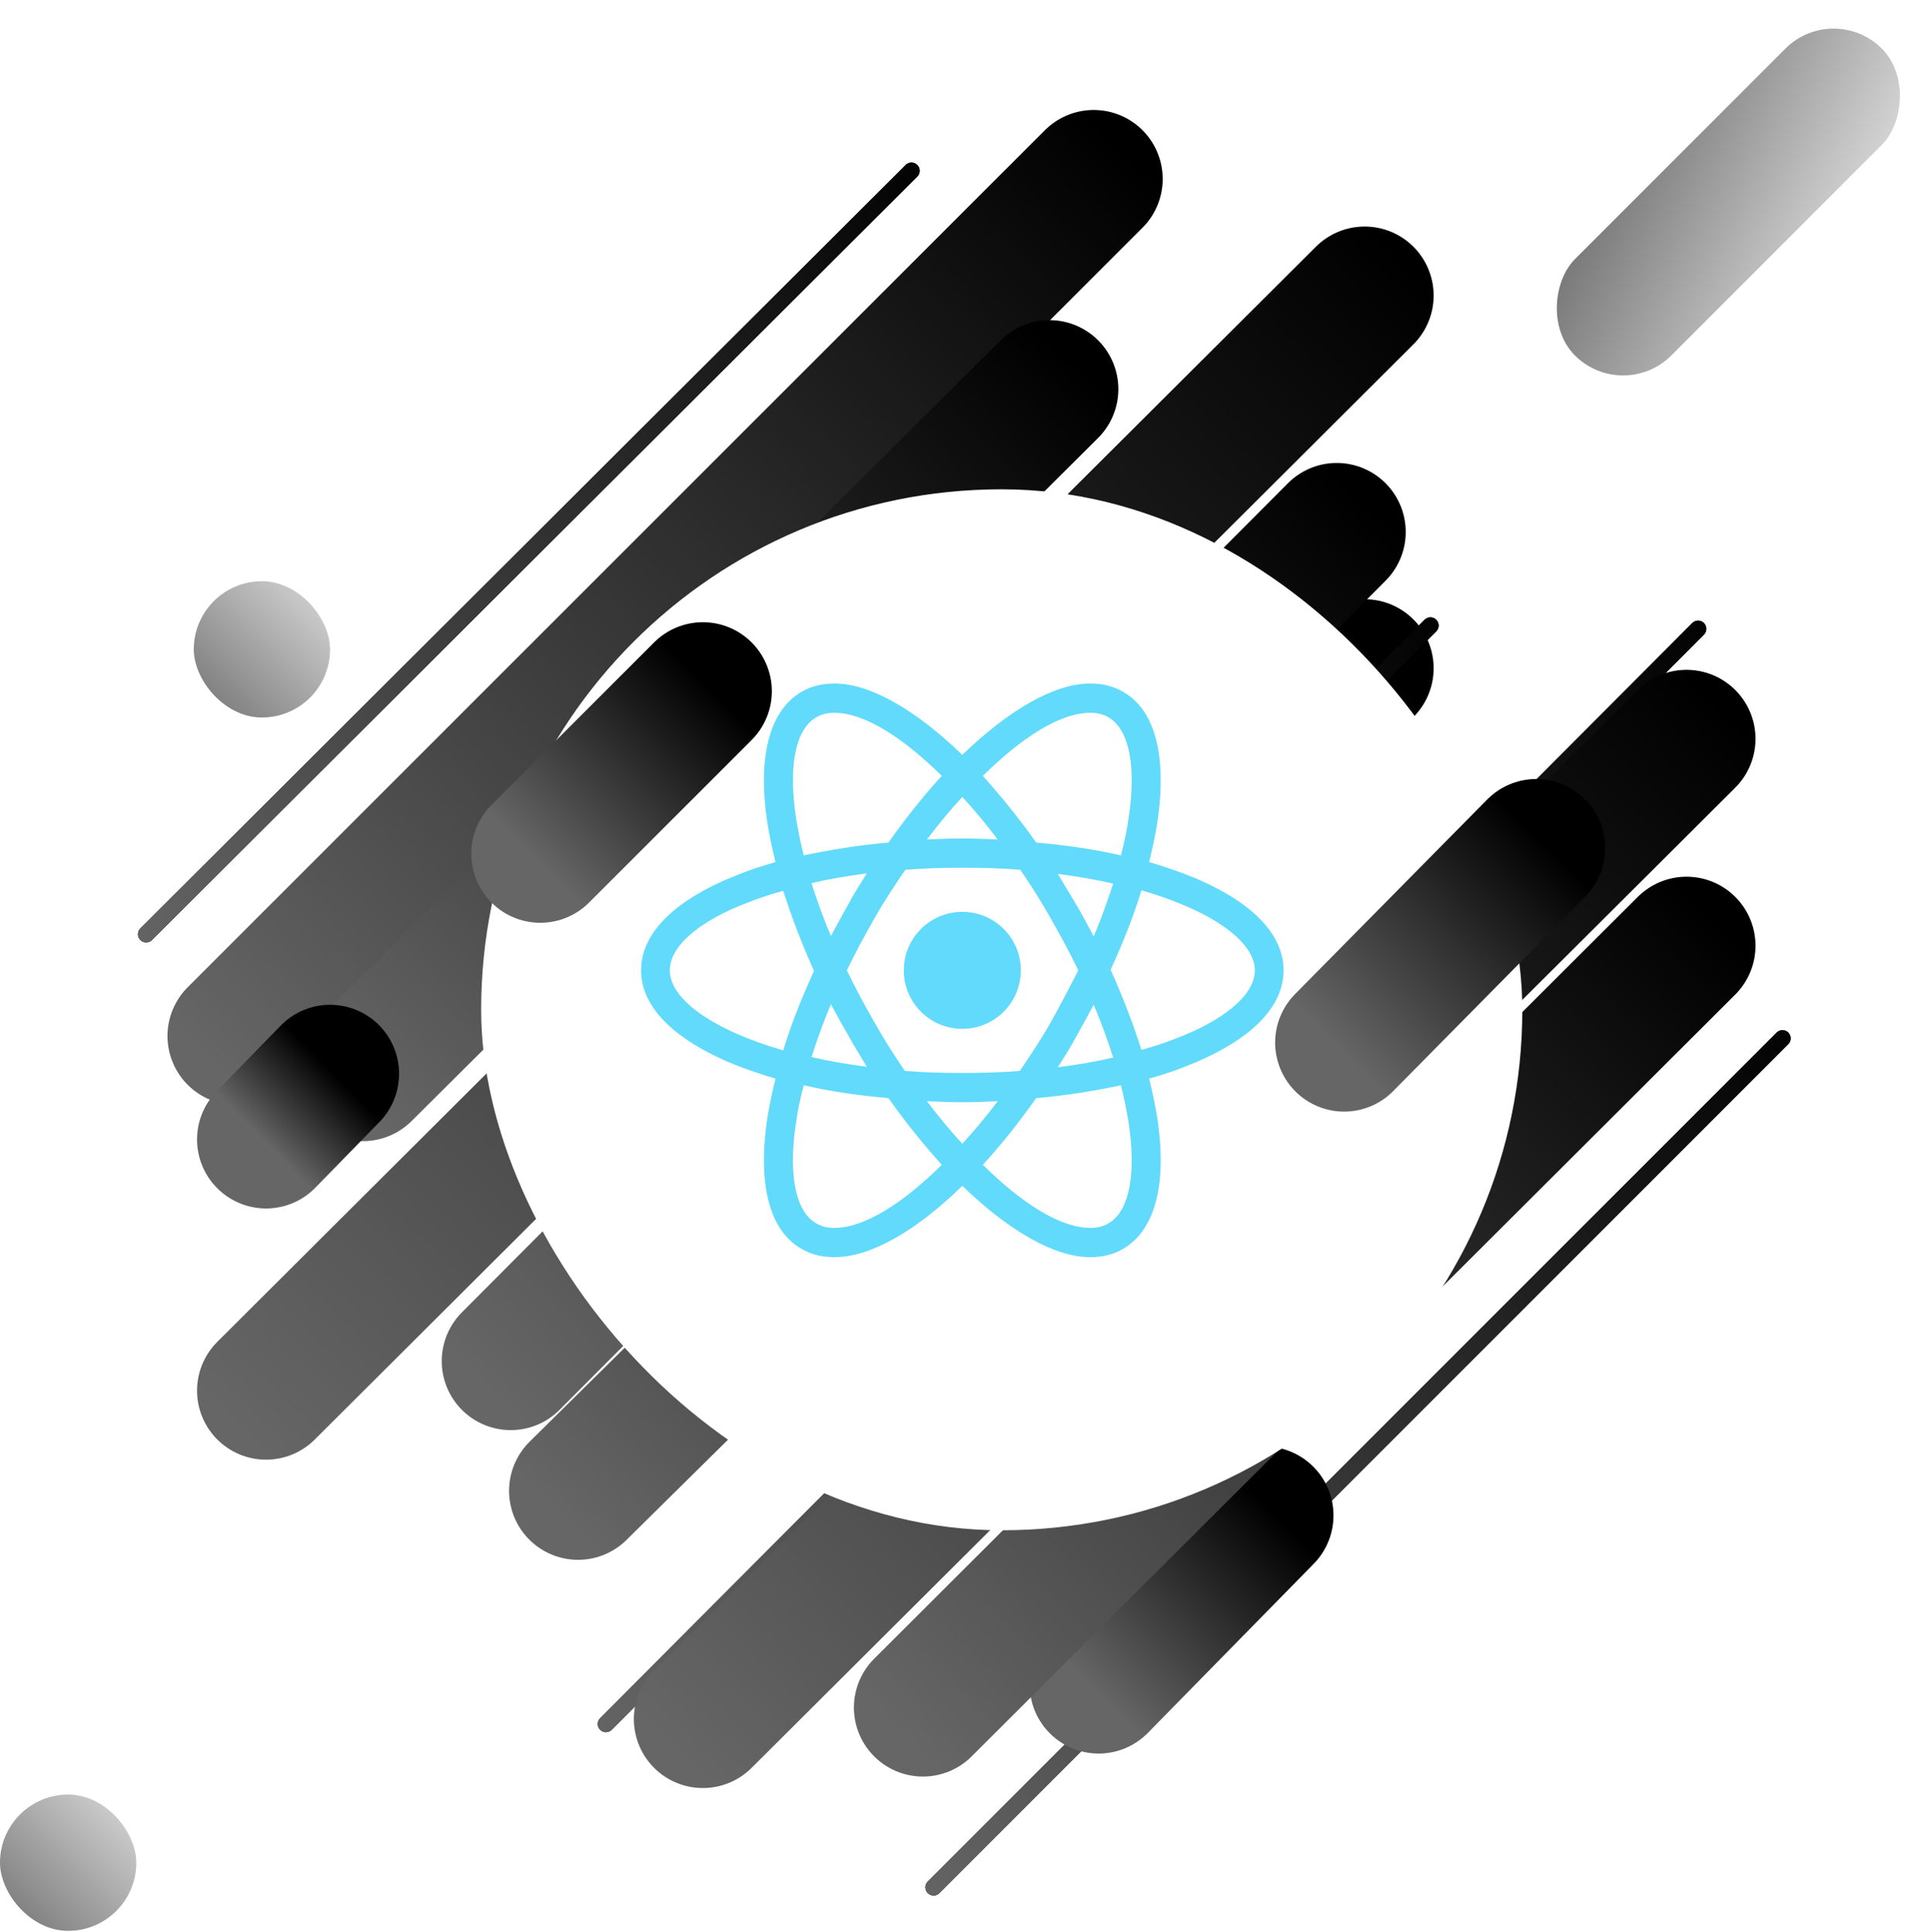 <svg width="1175" height="1176" viewBox="0 0 1175 1176" fill="none" xmlns="http://www.w3.org/2000/svg">
<path d="M830.814 406.736L713.84 525.159" stroke="url(#paint0_linear_318_8)" stroke-width="84" stroke-linecap="round"/>
<path d="M813.818 323.79L310.931 828.462" stroke="url(#paint1_linear_318_8)" stroke-width="84" stroke-linecap="round"/>
<path d="M1085.18 632.02L568.373 1148.75" stroke="black" stroke-width="10" stroke-linecap="round"/>
<path d="M1085.18 632.02L568.373 1148.75" stroke="url(#paint2_linear_318_8)" stroke-width="10" stroke-linecap="round"/>
<path d="M870.856 380.753L354.045 897.487" stroke="black" stroke-width="10" stroke-linecap="round"/>
<path d="M870.856 380.753L354.045 897.487" stroke="url(#paint3_linear_318_8)" stroke-width="10" stroke-linecap="round"/>
<path d="M554.927 103.933L88.98 568.631" stroke="black" stroke-width="10" stroke-linecap="round"/>
<path d="M554.927 103.933L88.98 568.631" stroke="url(#paint4_linear_318_8)" stroke-width="10" stroke-linecap="round"/>
<path d="M1033.82 382.752L368.917 1049.32" stroke="black" stroke-width="10" stroke-linecap="round"/>
<path d="M1033.82 382.752L368.917 1049.32" stroke="url(#paint5_linear_318_8)" stroke-width="10" stroke-linecap="round"/>
<path d="M769.828 922.401L668.851 1025.33" stroke="url(#paint6_linear_318_8)" stroke-width="84" stroke-linecap="round"/>
<path d="M1026.77 449.708L427.904 1046.32" stroke="url(#paint7_linear_318_8)" stroke-width="84" stroke-linecap="round"/>
<path d="M1026.77 575.626L561.875 1039.33" stroke="url(#paint8_linear_318_8)" stroke-width="84" stroke-linecap="round"/>
<path d="M830.814 179.883L161.964 846.451" stroke="url(#paint9_linear_318_8)" stroke-width="84" stroke-linecap="round"/>
<path d="M769.828 494.679L351.921 907.411" stroke="url(#paint10_linear_318_8)" stroke-width="84" stroke-linecap="round"/>
<path d="M665.851 108.93L143.968 630.591" stroke="url(#paint11_linear_318_8)" stroke-width="84" stroke-linecap="round"/>
<path d="M638.857 236.846L220.951 652.576" stroke="url(#paint12_linear_318_8)" stroke-width="84" stroke-linecap="round"/>
<path d="M200.955 653.576L161.964 693.55" stroke="url(#paint13_linear_318_8)" stroke-width="84" stroke-linecap="round"/>
<g filter="url(#filter0_dd_318_8)">
<rect x="268.94" y="273.822" width="633.858" height="633.589" rx="316.794" fill="white"/>
</g>
<rect width="82.964" height="264.22" rx="41.482" transform="matrix(0.707 0.707 -0.707 0.707 1116.32 0.237)" fill="url(#paint14_linear_318_8)"/>
<rect y="1092.29" width="82.981" height="82.946" rx="41.473" fill="url(#paint15_linear_318_8)"/>
<rect x="117.974" y="353.771" width="82.981" height="82.946" rx="41.473" fill="url(#paint16_linear_318_8)"/>
<g clip-path="url(#clip0_318_8)">
<rect width="391.16" height="391.16" transform="translate(390 395)" fill="white"/>
<path d="M721.151 531.905C714.278 529.406 707.092 526.908 699.593 524.722C701.468 517.227 703.03 509.732 704.28 502.549C710.841 461.326 703.655 432.282 683.66 421.039C677.723 417.604 671.162 416.042 663.664 416.042C641.794 416.042 613.988 432.282 585.869 459.452C557.75 432.282 529.944 416.042 508.074 416.042C500.575 416.042 494.014 417.604 488.078 421.039C468.083 432.594 460.897 461.638 467.458 502.549C468.708 509.732 470.27 517.227 472.144 524.722C464.646 526.908 457.46 529.094 450.587 531.905C411.533 546.895 390.288 567.507 390.288 590.617C390.288 613.727 411.845 634.338 450.587 649.329C457.46 651.827 464.646 654.325 472.144 656.511C470.27 664.007 468.708 671.502 467.458 678.685C460.897 719.908 468.083 748.951 488.078 760.194C494.014 763.629 500.575 765.191 508.074 765.191C530.256 765.191 558.063 748.951 585.869 721.782C613.988 748.951 641.794 765.191 663.664 765.191C671.162 765.191 677.723 763.629 683.66 760.194C703.655 748.639 710.841 719.595 704.28 678.685C703.03 671.502 701.468 664.007 699.593 656.511C707.092 654.325 714.278 652.139 721.151 649.329C760.205 634.338 781.45 613.727 781.45 590.617C781.45 567.507 760.205 546.895 721.151 531.905ZM674.911 436.654C687.721 444.149 692.095 467.259 686.784 500.05C685.847 506.609 684.284 513.479 682.41 520.662C666.163 516.915 648.98 514.416 630.859 512.855C620.236 497.864 609.301 484.436 598.366 472.256C621.486 449.458 644.918 433.843 663.976 433.843C668.038 433.843 671.787 434.78 674.911 436.654ZM639.919 621.846C634.296 631.84 627.735 641.833 620.861 651.827C609.301 652.764 597.741 653.076 585.869 653.076C573.684 653.076 562.124 652.764 550.877 651.827C544.003 641.833 537.755 631.84 532.131 621.846C526.195 611.541 520.571 600.922 515.572 590.617C520.571 580.311 526.195 569.693 532.131 559.387C537.755 549.393 544.316 539.4 551.189 529.406C562.749 528.47 574.309 528.157 586.181 528.157C598.366 528.157 609.926 528.47 621.174 529.406C628.047 539.4 634.296 549.393 639.919 559.387C645.855 569.693 651.479 580.311 656.478 590.617C651.167 600.922 645.855 611.228 639.919 621.846ZM665.851 611.541C670.537 622.471 674.287 633.089 677.723 643.707C667.101 646.206 655.853 648.079 643.981 649.641C647.73 643.707 651.792 637.461 655.228 630.903C658.978 624.345 662.414 617.787 665.851 611.541ZM585.869 696.173C578.371 688.053 571.185 679.309 564.311 670.252C571.497 670.565 578.683 670.877 585.869 670.877C593.055 670.877 600.241 670.565 607.427 670.252C600.553 679.309 593.367 688.053 585.869 696.173ZM527.757 649.329C515.885 647.767 504.637 645.893 494.014 643.395C497.451 633.089 501.2 622.159 505.887 611.228C509.324 617.474 512.76 624.032 516.509 630.278C520.259 637.149 524.008 643.083 527.757 649.329ZM505.887 569.693C501.2 558.762 497.451 548.144 494.014 537.526C504.637 535.028 515.885 533.154 527.757 531.592C524.008 537.526 519.946 543.772 516.509 550.33C512.76 556.889 509.324 563.447 505.887 569.693ZM585.869 485.06C593.367 493.18 600.553 501.924 607.427 510.981C600.241 510.669 593.055 510.356 585.869 510.356C578.683 510.356 571.497 510.669 564.311 510.981C571.185 501.924 578.371 493.18 585.869 485.06ZM655.228 550.643L643.981 531.905C655.853 533.466 667.101 535.34 677.723 537.838C674.287 548.144 670.537 559.075 665.851 570.005C662.414 563.447 658.978 556.889 655.228 550.643ZM484.954 500.05C479.643 467.259 484.017 444.149 496.826 436.654C499.951 434.78 503.7 433.843 507.761 433.843C526.507 433.843 549.939 449.146 573.372 472.256C562.437 484.123 551.502 497.864 540.879 512.855C522.758 514.416 505.574 517.227 489.328 520.662C487.453 513.479 486.204 506.609 484.954 500.05ZM407.784 590.617C407.784 575.939 425.592 560.324 456.835 548.769C463.084 546.27 469.957 544.084 476.831 542.211C481.83 557.825 488.078 574.377 495.577 590.929C488.078 607.481 481.517 623.72 476.831 639.335C433.715 626.843 407.784 608.105 407.784 590.617ZM496.826 744.579C484.017 737.084 479.643 713.974 484.954 681.183C485.891 674.625 487.453 667.754 489.328 660.571C505.574 664.319 522.758 666.817 540.879 668.379C551.502 683.369 562.437 696.798 573.372 708.977C550.252 731.775 526.82 747.39 507.761 747.39C503.7 747.39 499.951 746.453 496.826 744.579ZM686.784 681.183C692.095 713.974 687.721 737.084 674.911 744.579C671.787 746.453 668.038 747.39 663.976 747.39C645.231 747.39 621.798 732.087 598.366 708.977C609.301 697.11 620.236 683.369 630.859 668.379C648.98 666.817 666.163 664.007 682.41 660.571C684.284 667.754 685.534 674.625 686.784 681.183ZM714.903 632.465C708.654 634.963 701.78 637.149 694.907 639.023C689.908 623.408 683.66 606.856 676.161 590.304C683.66 573.753 690.221 557.513 694.907 541.898C738.022 554.39 763.954 573.128 763.954 590.617C763.954 605.295 745.833 620.91 714.903 632.465Z" fill="#61DAFB"/>
<path d="M585.869 626.218C605.54 626.218 621.486 610.279 621.486 590.617C621.486 570.954 605.54 555.015 585.869 555.015C566.198 555.015 550.252 570.954 550.252 590.617C550.252 610.279 566.198 626.218 585.869 626.218Z" fill="#61DAFB"/>
<animateTransform  attributeName="transform" begin="0s" dur="10s" type="rotate" from="0 590 590" to="360 586 586" repeatCount="indefinite" />
</g>
<path d="M935.291 516.165L818.317 634.588" stroke="url(#paint17_linear_318_8)" stroke-width="84" stroke-linecap="round"/>
<path d="M427.904 420.727L328.926 519.663" stroke="url(#paint18_linear_318_8)" stroke-width="84" stroke-linecap="round"/>
<defs>
<filter id="filter0_dd_318_8" x="264.94" y="269.822" width="673.858" height="673.589" filterUnits="userSpaceOnUse" color-interpolation-filters="sRGB">
<feFlood flood-opacity="0" result="BackgroundImageFix"/>
<feColorMatrix in="SourceAlpha" type="matrix" values="0 0 0 0 0 0 0 0 0 0 0 0 0 0 0 0 0 0 127 0" result="hardAlpha"/>
<feOffset dx="16" dy="16"/>
<feGaussianBlur stdDeviation="10"/>
<feComposite in2="hardAlpha" operator="out"/>
<feColorMatrix type="matrix" values="0 0 0 0 0 0 0 0 0 0 0 0 0 0 0 0 0 0 0.5 0"/>
<feBlend mode="normal" in2="BackgroundImageFix" result="effect1_dropShadow_318_8"/>
<feColorMatrix in="SourceAlpha" type="matrix" values="0 0 0 0 0 0 0 0 0 0 0 0 0 0 0 0 0 0 127 0" result="hardAlpha"/>
<feOffset dx="8" dy="8"/>
<feGaussianBlur stdDeviation="2"/>
<feComposite in2="hardAlpha" operator="out"/>
<feColorMatrix type="matrix" values="0 0 0 0 0 0 0 0 0 0 0 0 0 0 0 0 0 0 0.25 0"/>
<feBlend mode="normal" in2="effect1_dropShadow_318_8" result="effect2_dropShadow_318_8"/>
<feBlend mode="normal" in="SourceGraphic" in2="effect2_dropShadow_318_8" result="shape"/>
</filter>
<linearGradient id="paint0_linear_318_8" x1="834.813" y1="402.239" x2="709.395" y2="528.211" gradientUnits="userSpaceOnUse">
<stop/>
<stop offset="1" stop-color="#666666"/>
</linearGradient>
<linearGradient id="paint1_linear_318_8" x1="831.011" y1="304.625" x2="296.569" y2="846.154" gradientUnits="userSpaceOnUse">
<stop/>
<stop offset="1" stop-color="#666666"/>
</linearGradient>
<linearGradient id="paint2_linear_318_8" x1="1102.84" y1="612.405" x2="560.325" y2="1173.33" gradientUnits="userSpaceOnUse">
<stop/>
<stop offset="1" stop-color="#666666"/>
</linearGradient>
<linearGradient id="paint3_linear_318_8" x1="888.517" y1="361.138" x2="345.997" y2="922.065" gradientUnits="userSpaceOnUse">
<stop/>
<stop offset="1" stop-color="#666666"/>
</linearGradient>
<linearGradient id="paint4_linear_318_8" x1="570.849" y1="86.293" x2="83.005" y2="591.97" gradientUnits="userSpaceOnUse">
<stop/>
<stop offset="1" stop-color="#666666"/>
</linearGradient>
<linearGradient id="paint5_linear_318_8" x1="1056.54" y1="357.45" x2="356.652" y2="1079.17" gradientUnits="userSpaceOnUse">
<stop/>
<stop offset="1" stop-color="#666666"/>
</linearGradient>
<linearGradient id="paint6_linear_318_8" x1="773.28" y1="918.493" x2="664.266" y2="1027.24" gradientUnits="userSpaceOnUse">
<stop/>
<stop offset="1" stop-color="#666666"/>
</linearGradient>
<linearGradient id="paint7_linear_318_8" x1="1047.24" y1="427.052" x2="415.516" y2="1071.85" gradientUnits="userSpaceOnUse">
<stop/>
<stop offset="1" stop-color="#666666"/>
</linearGradient>
<linearGradient id="paint8_linear_318_8" x1="1042.66" y1="558.018" x2="551.662" y2="1058.59" gradientUnits="userSpaceOnUse">
<stop/>
<stop offset="1" stop-color="#666666"/>
</linearGradient>
<linearGradient id="paint9_linear_318_8" x1="853.681" y1="154.571" x2="147.876" y2="874.731" gradientUnits="userSpaceOnUse">
<stop/>
<stop offset="1" stop-color="#666666"/>
</linearGradient>
<linearGradient id="paint10_linear_318_8" x1="784.115" y1="479.006" x2="347.185" y2="928.871" gradientUnits="userSpaceOnUse">
<stop/>
<stop offset="1" stop-color="#666666"/>
</linearGradient>
<linearGradient id="paint11_linear_318_8" x1="683.693" y1="89.12" x2="131.293" y2="651.07" gradientUnits="userSpaceOnUse">
<stop/>
<stop offset="1" stop-color="#666666"/>
</linearGradient>
<linearGradient id="paint12_linear_318_8" x1="653.145" y1="221.059" x2="212.959" y2="671.008" gradientUnits="userSpaceOnUse">
<stop/>
<stop offset="1" stop-color="#666666"/>
</linearGradient>
<linearGradient id="paint13_linear_318_8" x1="202.288" y1="652.058" x2="159.954" y2="694.048" gradientUnits="userSpaceOnUse">
<stop/>
<stop offset="1" stop-color="#666666"/>
</linearGradient>
<linearGradient id="paint14_linear_318_8" x1="82.964" y1="0.233" x2="-67.854" y2="47.506" gradientUnits="userSpaceOnUse">
<stop stop-color="#D9D9D9"/>
<stop offset="1" stop-color="#737373"/>
</linearGradient>
<linearGradient id="paint15_linear_318_8" x1="82.981" y1="1092.36" x2="0.035" y2="1175.2" gradientUnits="userSpaceOnUse">
<stop stop-color="#D9D9D9"/>
<stop offset="1" stop-color="#737373"/>
</linearGradient>
<linearGradient id="paint16_linear_318_8" x1="200.955" y1="353.844" x2="118.009" y2="436.679" gradientUnits="userSpaceOnUse">
<stop stop-color="#D9D9D9"/>
<stop offset="1" stop-color="#737373"/>
</linearGradient>
<linearGradient id="paint17_linear_318_8" x1="939.29" y1="511.668" x2="813.872" y2="637.64" gradientUnits="userSpaceOnUse">
<stop/>
<stop offset="1" stop-color="#666666"/>
</linearGradient>
<linearGradient id="paint18_linear_318_8" x1="431.288" y1="416.97" x2="326.522" y2="523.547" gradientUnits="userSpaceOnUse">
<stop/>
<stop offset="1" stop-color="#666666"/>
</linearGradient>
<clipPath id="clip0_318_8">
<rect width="391.16" height="391.16" fill="white" transform="translate(390 395)"/>
</clipPath>
</defs>
</svg>
